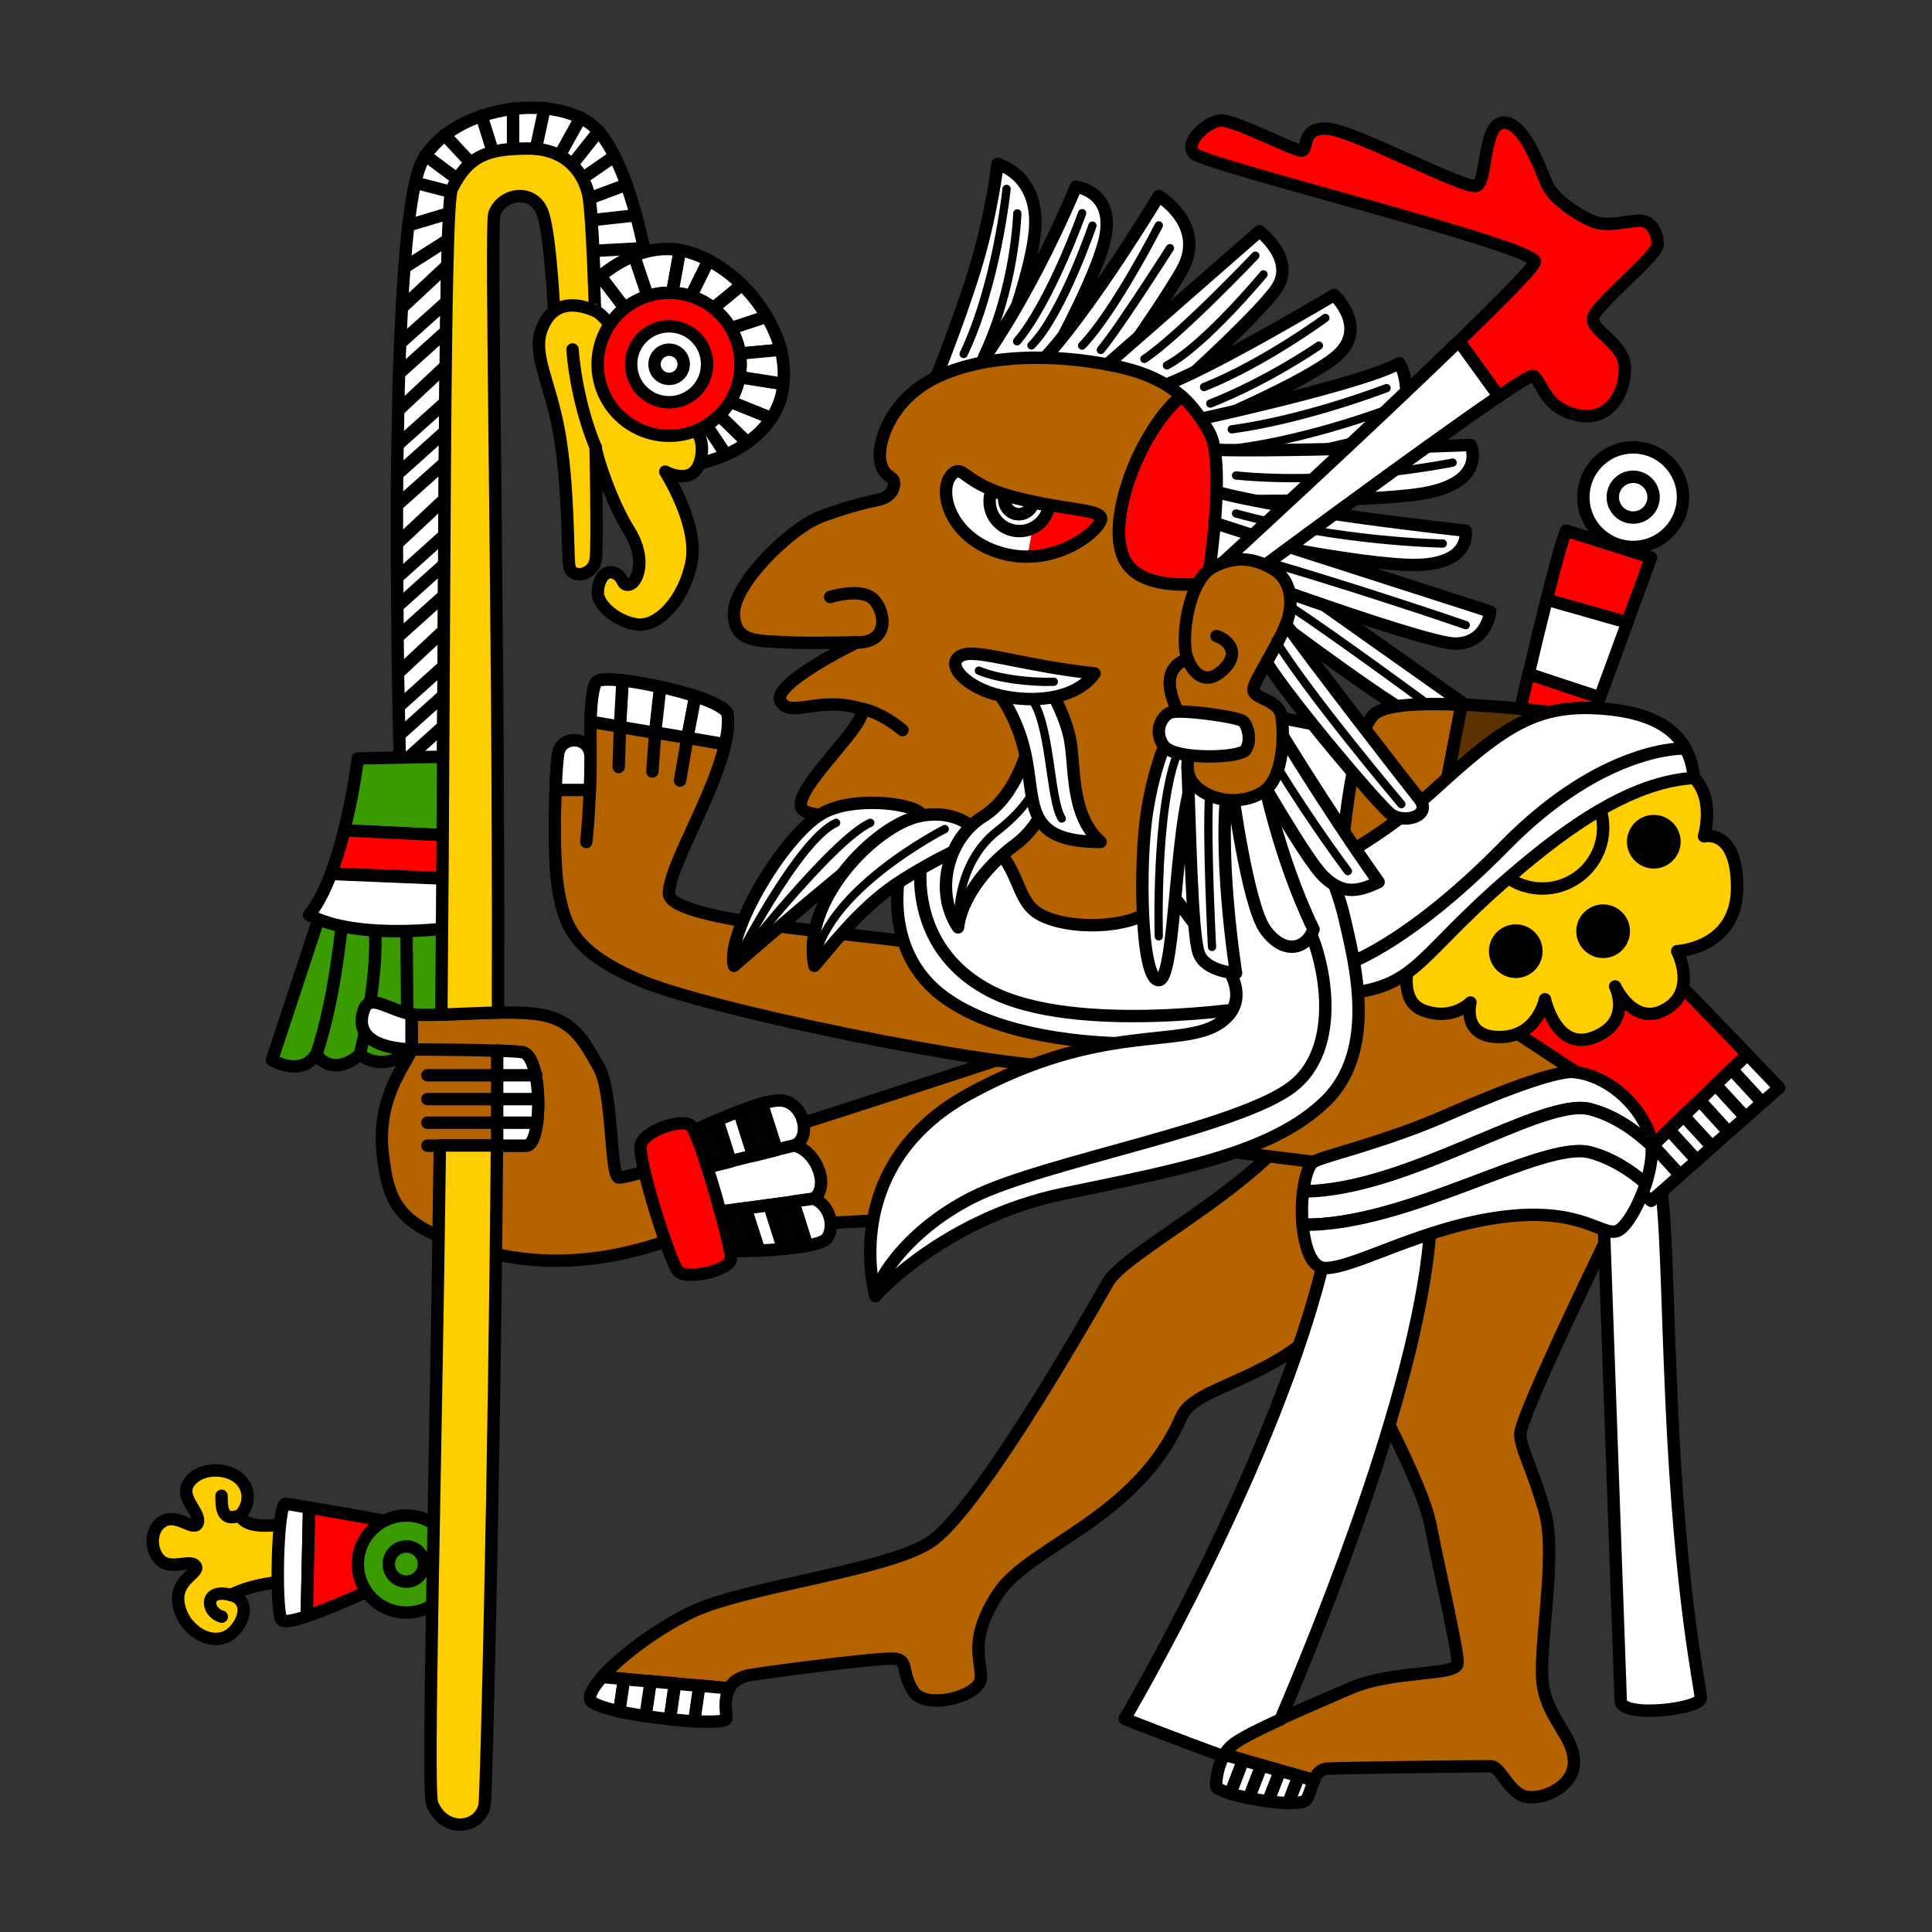 <svg version="1.1" id="Calque_1" xmlns="http://www.w3.org/2000/svg" x="0" y="0" viewBox="0 0 900 900" style="enable-background:new 0 0 900 900" xml:space="preserve"><rect x="0" y="0" width="900" height="900" fill="#333333" stroke="none"/><style>.st0,.st1,.st2,.st3,.st4,.st5,.st7,.st8{fill:#b56300;stroke:#000;stroke-width:5.776;stroke-linecap:round;stroke-linejoin:round;stroke-miterlimit:10}.st1,.st2,.st3,.st4,.st5,.st7,.st8{fill:red}.st2,.st3,.st4,.st5,.st7,.st8{fill:#399b00}.st3,.st4,.st5,.st7,.st8{fill:none}.st4,.st5,.st7,.st8{fill:#ffce00}.st5,.st7,.st8{fill:#fff}.st7,.st8{fill:none;stroke-width:3.85}.st8{fill:#020202;stroke-width:5.776}</style><g id="XMLID_116_"><path id="XMLID_282_" class="st0" d="M719.7 704.5c-5.8-20.7-10.8-28-11.5-36.1S755 563.6 755 563.6l-44.9-70.4s-86.1.7-106.3 30.6c-20.2 29.9-79.9 59.9-87.6 73.4-15.1 26.4-62.1 107.8-83.1 121.3-21 13.5-86.3 20.5-111.4 32.7-16.7 8.2-33 20.7-41.3 30l59.2 5.3c1.6-3 4.9-5.6 11-6.4 16.1-2.4 59.6-8 66.2-7.4 6.6.7 2.8 6 8.6 15.1s30.8 2.4 31.5-5.8-6.3-17.6 8-39.6c14.2-22 65.2-35 85.4-82.4 6.4-15 45.4-16.7 70.8-48.4 17.8 36.9 41.6 79.1 45.4 99.4 3.9 20.3 12.8 57.8 12.5 63.8-.3 6.1-29.9 3-49.8 11.6-19.8 8.6-45.2 19.3-53.4 25-2.3 1.6-4 3.7-5.4 5.9l41.7 11.9c1.2-2.8 2.8-5.1 6.3-5.3 7.1-.4 71.5-1.2 76-1.1 4.5.1 7.4 10 14.4 13.5s24.4-3 24.4-15.3-11.8-19.6-14.4-35.7c-2.6-15.8 6.7-60.1.9-80.8z"/><path id="XMLID_115_" class="st1" d="m773.6 450-37.1-17.9-40.6 24.5s-.7 38.5-2.4 40.4c-1.3 1.4 39.1 33.6 61.3 51.1l59.1-57c-15.8-16.5-39-40.5-40.3-41.1z"/><g id="XMLID_242_"><path id="XMLID_149_" class="st2" d="m150.5 421.7-23.8 72.1s13.5 8.2 20.5-2.6c9 11.3 20.4 0 20.4 0s10.3 9.3 24.1-2.3 29.5-4.4 29.5-4.4V412l-70.7 9.7z"/><path id="XMLID_150_" class="st3" d="M160.2 425.8c-1.6 5.5-3.2 36-12.8 65.4"/><path id="XMLID_151_" class="st3" d="M174 425.8c3.9 25.7-6.4 65.4-6.4 65.4"/><path id="XMLID_152_" class="st3" d="m189.3 425.8.5 58.6"/></g><g id="XMLID_273_"><path id="XMLID_88_" class="st4" d="M135.4 709.3s-20.2 4.8-23.6-3.4c5.3-5.3 4.8-14-1.9-18.3s-17.8-3.4-22.1 3.4c-4.3 6.7 5.8 13.5 4.3 18.3-1.4 4.8-9.6-4.8-16.4-.5s-5.3 15.4 0 18.8c5.3 3.4 13-1.4 15.4 1.9 2.4 3.4-10.6 6.3-7.7 18.8 2.9 12.5 17.8 20.4 26 11.1 5.5-6.3 6.2-14.4-1.9-16.4 12.5-6.3 27.9-6.3 27.9-6.3v-27.4z"/><path id="XMLID_89_" class="st3" d="M107.5 743c-12.5-3.4-11.7 8-4.2 10.1"/><path id="XMLID_90_" class="st3" d="M111.8 705.9c-8.6 3.4-8.6-3.9-8.6-9.1"/><g id="XMLID_246_"><g id="XMLID_91_"><path id="XMLID_92_" class="st5" d="M133 700.6c-3.9 0-4.8 49.1-1.9 53.9.9 1.4 5.6.5 11.8-1.6l1.1-50.6c-5.7-1-9.9-1.7-11-1.7z"/><path id="XMLID_93_" class="st1" d="M183.6 709.3s-24.6-4.6-39.6-7l-1.1 50.6c14.8-5 38.2-16.2 38.2-16.2l2.5-27.4z"/></g><circle id="XMLID_81_" class="st2" cx="189.3" cy="728.6" r="22.6"/><circle id="XMLID_85_" class="st3" cx="189.3" cy="728.6" r="8.2"/></g></g><path id="XMLID_248_" class="st0" d="M476.7 489.8S291.9 550.9 288 548.5c-3.9-2.4-2.4-39.9-9.1-51.5-6.7-11.6-11.6-22.1-28.1-24.5s-48.6 1.3-58.5 0c-.2 0-.3-.1-.5-.1v16.5c-3.4 8.2-16.4 22.6-13.5 48.6 2.9 26 9.1 34.7 46.7 45.2s71.2.5 87.6-5.3c16.4-5.8 112.6-9.6 112.6-9.6l60.2-44.8 17.3-31.3-26-1.9z"/><g id="XMLID_264_"><path id="XMLID_61_" class="st5" d="M593.1 265.1c2.5 1.8 91.9 65 91.9 65s-15.2 5.1-22.2 5.1-69.9-47.3-69.9-47.3l.2-22.8z"/><path id="XMLID_65_" class="st5" d="M434.3 180.4s11.8-28.9 19.7-54.4c7.9-25.5 10.7-49.6 10.7-49.6s17.6 4.3 17.6 27-21.3 74.1-21.3 74.1l-26.7 2.9z"/><path id="XMLID_64_" class="st5" d="M440.7 189.5c34-37.1 60.5-102.5 60.5-102.5s17 1.9 14 21.7c-3.1 19.7-29.8 66.2-29.8 66.2s-78.7 51.7-44.7 14.6z"/><path id="XMLID_67_" class="st5" d="M539.8 91.3s23 13.8 10.5 35.1c-12.5 21.4-34.8 51.5-34.8 51.5s-58.3 14-37.1-3.2c21.4-17.1 61.4-83.4 61.4-83.4z"/><path id="XMLID_66_" class="st5" d="m509.9 174.9 76.8-67.2s17.1 13 8.1 26.5c-9 13.5-55 54.4-55 54.4l-29.9-13.7z"/><path id="XMLID_68_" class="st5" d="M539.8 180.4c20.9-6.7 81.7-43 81.7-43s17.8 16.5-1 30.2c-18.8 13.8-67.4 33.5-67.4 33.5s-34.2-14-13.3-20.7z"/><path id="XMLID_69_" class="st5" d="M536.9 200s94.7-19.6 114.9-30.8c3.9 5.7 8.2 28.1-11.9 34.8-12.1 4-79.1 17.5-79.1 17.5L536.9 200z"/><path id="XMLID_70_" class="st5" d="M558.9 209.2c26 1.9 126.2-1.9 126.2-1.9s7.5 16.4-19.7 22.1c-23.7 5-106.8 3.9-106.8 3.9s-25.7-26 .3-24.1z"/><path id="XMLID_71_" class="st5" d="M560.8 227.5c33 10.3 121.9 19.7 121.9 19.7s3.5 17.4-27.9 15.9c-31.4-1.5-94-15.4-94-15.4s-33-30.5 0-20.2z"/><path id="XMLID_72_" class="st5" d="m558.9 241.4 135.3 43.5s-1.4 14.9-16.4 14.9-124.2-40.4-124.2-40.4l5.3-18z"/></g><path id="XMLID_76_" class="st0" d="M498.8 497.1c-39 0-169.4-27-200.7-40.4s-35.1-25.7-38-42c-2.9-16.3-1.4-56 0-63.9 1.4-7.9 14.4-8.4 14.9 1.6.4-2.1-1-29.7 2.9-34.7 3.9-4.9 60.6 7.2 61.1 15.3 2.5 24-27.4 68.3-27.4 83.2s113 19.9 123.2 24.9C445 446 521 459 521.2 460.5c.2 1.4 11 36.6 11 36.6h-33.4z"/><path id="XMLID_75_" class="st3" d="M275 352.4c0 24.4-1.9 39.8-1.9 39.8"/><path id="XMLID_86_" class="st0" d="M553.2 534.1c1 0 74.6 9.1 74.6 9.1l97.7-16.1 11.6-25.8-88.6-58.2-29.8 13.5-65.5 77.5z"/><path id="XMLID_95_" class="st4" d="M658.1 441.1s-9 24.2 4.7 29.5c13.7 5.3 22.2-3.6 22.2-3.6s-4.3 16.1 13.5 16.1 21.2-17.6 21.2-17.6 5.3 24.8 23.1 17.6c17.8-7.2 9.6-23.6 9.6-23.6s8.7 19.2 23.6 10.6 5.3-27 5.3-27 27.8-1.3 27.9-29.4-15.4-24.1-15.4-24.1 5.3-17.5-4.8-27.4c-10.1-9.9-42.4-14.9-42.4-14.9l-83.8 56.3-4.7 37.5z"/><path id="XMLID_97_" class="st5" d="m581.7 331.5 68.7 13.4 4.3 55.3-42.8 21.5-31.8-18z"/><g id="XMLID_96_"><circle id="XMLID_99_" class="st5" cx="760.8" cy="231.6" r="23.2"/><circle id="XMLID_100_" class="st3" cx="760.8" cy="231.6" r="9.5"/><g id="XMLID_62_"><path id="XMLID_63_" class="st1" d="m704 348.6 33-1.3s3.6-9.6 8.2-22.4l-33.2-11c-4.4 19-8 34.7-8 34.7z"/><path id="XMLID_268_" class="st1" d="m769.1 259.7-39.5-12.5c-1.7 3.7-5.3 16.7-9.1 32.2L758 290c5.7-15.4 10.4-28.4 11.1-30.3z"/><path id="XMLID_269_" class="st5" d="M720.5 279.3c-2.8 11.1-5.8 23.4-8.4 34.6l33.2 11c3.9-10.6 8.6-23.5 12.8-34.9l-37.6-10.7z"/></g></g><g id="XMLID_277_"><path id="XMLID_278_" class="st0" d="M639.9 333c-11.5 11.5-15.2 70.7-15.2 70.7l26.3 18 14.6-14.4 15.2-79c-18.4-.9-36-.2-40.9 4.7z"/><path id="XMLID_279_" d="M732.2 333s-26.6-3.8-51.3-4.8l-15.2 79 63.1-62.4 3.4-11.8z" style="fill:#5b3200;stroke:#000;stroke-width:5.776;stroke-linecap:round;stroke-linejoin:round;stroke-miterlimit:10"/></g><path id="XMLID_106_" class="st5" d="M760.8 524.7c16.7 7 13.9 41.1 18 130.9 4.1 89.8 13.3 130.2 13.5 135.4.2 5.1-37 9.6-37.3 1.3-.3-8.4-8.4-236.1-8.4-236.1s-2.5-38.6 14.2-31.5z"/><g id="XMLID_105_"><path id="XMLID_107_" class="st5" d="m777.5 526.4 13 14.2 7.1-6.4-13.3-14.4z"/><path id="XMLID_117_" class="st5" d="m770 533.6 12.6 13.8 7.9-6.8-13-14.2z"/><path id="XMLID_118_" class="st5" d="M755 548.2c8.4 6.6 14.2 11.2 14.2 11.2l13.5-11.9-12.7-13.9-15 14.6z"/><path id="XMLID_119_" class="st5" d="m784.3 519.8 13.3 14.4 7.7-6.8-13.5-14.8z"/><path id="XMLID_120_" class="st5" d="M828.8 506.7s-6.4-6.7-14.8-15.5l-7.3 7 14.2 15.5 7.9-7z"/><path id="XMLID_121_" class="st5" d="m799.2 505.3-7.4 7.3 13.5 14.8 7.9-6.9z"/><path id="XMLID_122_" class="st5" d="m820.9 513.6-14.2-15.4-7.5 7.1 14 15.2z"/></g><g id="XMLID_103_"><path id="XMLID_281_" class="st5" d="M617.4 584.4c-22.2 95.6-93.5 216.3-93.5 216.3s27.4 10.8 46 17.4c1.3-2.4 3.2-4.7 5.8-6.4 3.9-2.7 11.6-6.5 20.8-10.7 20.3-47.6 65.8-160.2 69.9-230.3-6.5-32.7-28.8-11.4-49 13.7z"/></g><g id="XMLID_125_"><path id="XMLID_126_" class="st5" d="m579 819.9-6 15.6c2.5.8 5.6 1.5 8.8 2.1l5.9-15.2-8.7-2.5z"/><path id="XMLID_127_" class="st5" d="M570.4 817.4c-3.3 5.5-3.9 11.8-3.9 14.6 0 1 2.6 2.2 6.6 3.5l6-15.6-8.7-2.5z"/><path id="XMLID_128_" class="st5" d="m587.7 822.4-5.9 15.2c3 .6 6.1 1.2 9 1.5l5.5-14.2-8.6-2.5z"/><path id="XMLID_129_" class="st5" d="M600.2 839.9c4.2.1 7.4-.3 8.3-1.5 1.6-2.4 2.3-6.1 3.6-9l-7-2-4.9 12.5z"/><path id="XMLID_286_" class="st5" d="m596.3 824.9-5.5 14.2c3.4.5 6.5.8 9.3.8l4.8-12.6-8.6-2.4z"/></g><g id="XMLID_108_"><path id="XMLID_109_" class="st5" d="M280.5 781.2c-4.1 4.7-6.4 8.6-5.5 10.7.7 1.8 6.1 3.7 13.5 5.3l2.2-15.1-10.2-.9z"/><path id="XMLID_280_" class="st5" d="m303 783.2-2.4 16.2c3.8.6 7.6 1.1 11.4 1.4l2.4-16.6-11.4-1z"/><path id="XMLID_283_" class="st5" d="m290.7 782.2-2.2 15.1c3.7.8 7.9 1.5 12.2 2.2l2.4-16.2-12.4-1.1z"/><path id="XMLID_284_" class="st5" d="m314.5 784.3-2.4 16.6c4 .4 7.9.8 11.5 1l2.4-16.6-11.5-1z"/><path id="XMLID_285_" class="st5" d="m339.8 786.5-14-1.3-2.4 16.6c8.7.5 15 .2 15-1.3 0-2.7-1.4-9 1.4-14z"/></g><path id="XMLID_138_" class="st3" d="M191.7 488.9s41.9 0 51.5 1.3 9.6 43.5 1.9 43.5h-46"/><path id="XMLID_79_" class="st5" d="M260.1 350.7c-.5 2.7-1 9.2-1.3 17.3h16c.2-4.7.3-9.9.3-15.7-.6-9.9-13.6-9.5-15-1.6z"/><circle id="XMLID_200_" class="st3" cx="718.5" cy="385.6" r="28.3"/><circle id="XMLID_201_" cx="770.4" cy="392.1" r="12.5"/><circle id="XMLID_202_" cx="706.1" cy="443.1" r="12.5"/><circle id="XMLID_203_" cx="746.8" cy="433.8" r="12.5"/><g id="XMLID_272_"><path id="XMLID_73_" class="st5" d="M420.4 400.2s-12 39.1 17.3 62.7c29.4 23.6 85.7 23.1 85.7 23.1l46.2 15.4 38.5-27.9-21.4-75.1-13.7-56.5-50.7 5.5-101.9 52.8z"/><path id="XMLID_204_" class="st3" d="M429.4 399.3s-8.3 41.3 31.7 62.3 123.8 7.4 123.8 7.4"/></g><path id="XMLID_238_" class="st5" d="M300 115.6c-1.1-4.8-2.2-10-3.7-15.3-1.3-4.7-2.8-9.6-4.4-14.2-1.6-4.7-3.6-9.2-5.6-13.3-2.2-4.5-4.7-8.5-7.5-11.6-1.8-2-3.8-3.8-5.8-4.9-.9-.5-1.7-1-2.6-1.4-4.9-2.4-10.6-3.9-16.7-4.4-4.8-.5-9.7-.4-14.7.2s-9.9 1.7-14.6 3.3c-6.4 2.1-12.2 5.1-17.2 9-3.6 2.8-6.6 6-9 9.5-.5.8-1 1.6-1.4 2.4-1.3 2.4-2.4 5.9-3.4 10.3-1.3 5.4-2.2 12-3.2 19.8-.7 6-1.3 12.6-1.8 19.6-.5 6-.9 12.2-1.2 18.8-.3 5.4-.5 11-.8 16.7-.2 4.5-.3 9.1-.5 13.9-.2 5.7-.3 11.5-.4 17.2l-.3 16.2c-.1 4.5-.1 9-.2 13.6 0 4.8-.1 9.7-.1 14.5v17.8c0 5.4 0 10.7.1 15.8 0 4.5.1 9 .1 13.4 0 4.9.1 9.7.1 14.3.1 5.9.1 11.4.2 16.7.1 5.6.2 10.9.3 15.7.1 4.9.2 9.3.3 13.3.1 4.3.2 7.9.2 10.7l4-.1 16.2-.2c0-4.8.1-9.5.1-14.3 0-4.9.1-9.7.1-14.5 0-4.5 0-9 .1-13.6 0-5.7.1-11.2.1-16.7s.1-10.9.1-16.2c0-4.9.1-9.7.1-14.5 0-4.6.1-9 .1-13.6 0-5.7.1-11.3.1-16.7 0-5.9.1-11.6.1-17.1 0-4.9.1-9.8.1-14.5 0-4.6.1-9.1.1-13.6.1-5.8.1-11.5.2-16.8.1-5.7.1-11.1.2-16.3.1-4.8.1-9.3.2-13.7.1-6.2.2-11.8.4-17 .1-4.3.2-8.3.4-11.9.2-4.8.3-9 .5-12.3.3-4.7.6-8.2.9-10 .1-.7.3-1.2.4-1.4.9-1.6 1.6-3.2 2.5-4.5 1.9-3.1 3.9-5.6 6.3-7.5 2.9-2.5 6.3-4.1 10.3-5.1 2.8-.7 5.9-1.2 9.4-1.3 2.2-.1 4.6-.2 7.1-.2 1.3 0 2.3.1 3.5.2 4.4.4 8 1.5 11.1 3.1 2.3 1.2 4.2 2.7 5.9 4.2 2 2 3.6 4.2 4.8 6.4 1.3 2.5 2.2 5.1 2.7 7.2.1.5.3 1.3.4 2.1.3 2.4.7 5.9.9 10.1.3 4.3.6 9.2.8 14.3.3 6.9.6 14.2.8 20.3h27c-.3-.2-1.6-9.5-4.2-21.9z"/><g id="XMLID_187_"><path id="XMLID_205_" class="st3" d="m207 232.6-22 20.6"/><path id="XMLID_186_" class="st3" d="m185.1 269 21.8-19.6"/><path id="XMLID_184_" class="st3" d="m185 235.3 22.2-19.8"/><path id="XMLID_185_" class="st3" d="m207.6 170.5-22 20.6"/><path id="XMLID_183_" class="st3" d="m185.3 207.2 22.1-19.8"/><path id="XMLID_181_" class="st3" d="m185.1 220.9 22.2-19.9"/><path id="XMLID_182_" class="st3" d="m206.6 323.9-20.5 18.4"/><path id="XMLID_180_" class="st3" d="m190.3 352.9 16.2-14.6"/><path id="XMLID_178_" class="st3" d="m185.8 329.1 20.9-18.8"/><path id="XMLID_179_" class="st3" d="m206.9 262.9-21.7 19.5"/><path id="XMLID_177_" class="st3" d="m185.3 296.7 21.5-19.3"/><path id="XMLID_176_" class="st3" d="m185.6 313.4 21.2-19.8"/><path id="XMLID_175_" class="st3" d="m186 173.9 21.8-19.6"/><path id="XMLID_174_" class="st3" d="m186.4 159.9 21.6-19.3"/><path id="XMLID_173_" class="st3" d="m253.7 50.3-4.1 19.1"/><path id="XMLID_171_" class="st3" d="m286.3 72.7-15 10.4"/><path id="XMLID_172_" class="st3" d="m296.3 100.3-21 2.3"/><path id="XMLID_170_" class="st3" d="m276.1 116.9 23.9-1.3"/><path id="XMLID_168_" class="st3" d="m291.8 86-17.4 6.5"/><path id="XMLID_169_" class="st3" d="m266.5 76.7 12.4-15.6"/><path id="XMLID_166_" class="st3" d="m270.5 54.7-9.8 17.7"/><path id="XMLID_167_" class="st3" d="m208.7 111.7-20.3 12.9"/><path id="XMLID_165_" class="st3" d="m187.2 143.4 21.2-19.8"/><path id="XMLID_163_" class="st3" d="m190.2 105 19.1-5.7"/><path id="XMLID_164_" class="st3" d="M239 69.4V50.5"/><path id="XMLID_162_" class="st3" d="m224.3 53.9 5.3 16.8"/><path id="XMLID_160_" class="st3" d="m193.4 85.1 16.7 4.3"/><path id="XMLID_161_" class="st3" d="m219.3 75.9-12.2-13.1"/><path id="XMLID_159_" class="st3" d="m198.2 72.4 14.8 11"/></g><g id="XMLID_148_"><path id="XMLID_158_" class="st5" d="m313 203 9 13.8s7.5-1.2 16.3-5l-9.1-13.7c-4.8 2.9-10.3 4.6-16.2 4.9z"/><path id="XMLID_209_" class="st5" d="m270.5 137.3 11.4 17.5c2.2-4.4 5.4-8.3 9.1-11.3l-11.4-15c-5.7 4.7-9.1 8.8-9.1 8.8z"/><path id="XMLID_210_" class="st5" d="m279.7 128.6 11.4 15c3.2-2.5 6.7-4.4 10.7-5.7l-6.3-18.8c-6.3 2.5-11.6 6.1-15.8 9.5z"/><path id="XMLID_211_" class="st5" d="m329.1 198.1 9.1 13.7c3.3-1.4 6.7-3.3 10-5.6l-13.1-12.7c-1.9 1.6-3.8 3.2-6 4.6z"/><path id="XMLID_212_" class="st5" d="m295.4 119.1 6.3 18.8c3.2-1 6.4-1.5 9.9-1.5h1.5l3.6-19.9c-7.6-1.3-14.8 0-21.3 2.6z"/><path id="XMLID_213_" class="st5" d="m335.1 193.4 13.1 12.7c4.1-3 8.1-6.6 11.1-11.3L340 187c-1.3 2.3-3 4.4-4.9 6.4z"/><path id="XMLID_214_" class="st5" d="M318.3 116.8c-.6-.1-1.1-.2-1.5-.3l-3.6 19.9c3 .1 6 .7 8.7 1.5l8.2-16.7c-3.9-2-7.8-3.5-11.8-4.4z"/><path id="XMLID_215_" class="st5" d="m364.9 178.9-20.5-3.2c-.8 4-2.2 7.9-4.3 11.3l19.3 7.8c2.2-3.4 3.9-7.1 4.9-11.5.2-1.4.5-2.9.6-4.4z"/><path id="XMLID_216_" class="st5" d="m357.2 147.5-16.7 5.5c2.1 3.6 3.6 7.6 4.1 11.8l19.2-1.8c-1.5-5.4-3.7-10.6-6.6-15.5z"/><path id="XMLID_217_" class="st5" d="m363.8 162.9-19.2 1.8c.2 1.6.4 3.2.4 4.9 0 2-.2 4-.6 6l20.5 3.2c.6-5.2.1-10.6-1.1-15.9z"/><path id="XMLID_218_" class="st5" d="m330.1 121.3-8.2 16.7c3.9 1.3 7.3 3.2 10.4 5.6l13.3-11c-4.8-4.6-10.1-8.5-15.5-11.3z"/><path id="XMLID_219_" class="st5" d="m345.6 132.6-13.3 11c3.3 2.6 6.1 5.8 8.1 9.3l16.7-5.5c-3.1-5.4-7-10.4-11.5-14.8z"/></g><path id="XMLID_226_" class="st3" d="M598.1 430s-11.4-31.6-17.9-66.3"/><g id="XMLID_98_"><path id="XMLID_189_" class="st7" d="M448.9 164.9c15.4-32.2 20-76.9 20-76.9"/><path id="XMLID_188_" class="st7" d="M457.6 165.8c15.4-32.2 16.3-66.4 16.3-66.4"/><path id="XMLID_191_" class="st7" d="M504.1 99.3s-14.7 41.3-30.3 59.7"/><path id="XMLID_190_" class="st7" d="M508.9 105.1s-14.2 41.6-28.4 55.8"/><path id="XMLID_192_" class="st7" d="M539.8 105s-20.3 39.9-35.7 56"/><path id="XMLID_193_" class="st7" d="M545 115.6s-23.4 36.8-32.2 47.4"/><path id="XMLID_194_" class="st7" d="M584.8 119.1s-35.1 37-51.7 48.1"/><path id="XMLID_195_" class="st7" d="M588.6 127.8s-27.4 33.1-45 42.4"/><path id="XMLID_196_" class="st7" d="M617.4 148.1s-28.6 21.1-56.5 32.2"/><path id="XMLID_197_" class="st7" d="M614.4 161s-22.7 15.9-50.6 27"/><path id="XMLID_198_" class="st7" d="M645.9 180.8s-37.8 14.6-72.1 19.2"/><path id="XMLID_207_" class="st7" d="M646.9 190.5s-35.9 13.7-70.2 18.2"/><path id="XMLID_208_" class="st7" d="M676.7 215.5s-52.8 10.8-100.9 6"/><path id="XMLID_221_" class="st7" d="M672.1 253.2s-48.1-.7-96.3-14"/><path id="XMLID_222_" class="st7" d="M682.8 291.2S624.2 271 576 257.7"/><path id="XMLID_223_" class="st7" d="M662.8 326.3s-40.6-29.9-61.7-43.8"/></g><g id="XMLID_147_"><g id="XMLID_33_"><path id="XMLID_235_" class="st2" d="m211.9 352.4-45.2.9s-1.9 16-6.4 33.6l51.6 2.5v-37z"/><path id="XMLID_237_" class="st5" d="M144 426.2c22.7 12.4 68 5.8 68 5.8v-22.5l-57.8-2.4c-2.9 7.5-6.3 14.4-10.2 19.1z"/><path id="XMLID_240_" class="st1" d="M160.4 386.8c-1.6 6.7-3.8 13.7-6.2 20.1l57.8 2.4v-20l-51.6-2.5z"/></g><path id="XMLID_243_" class="st4" d="M274 90.4c-1.9-8.2-8.7-21.2-27.9-21.2s-27.9 3.4-35.6 18.8c-3.9 7.8-3.2 197.6-4.9 384.7 7.8-.3 17.4-.8 26.4-1v-12.1c.4-179.1-3.7-355.1-1.7-360.1 3.9-10.1 18.8-11.6 22.6 0 3.9 11.6 5.6 52 5.6 52l19 1.4c-.1 0-1.5-54.4-3.5-62.5z"/></g><g id="XMLID_146_"><path id="XMLID_245_" class="st4" d="M204.9 533.6c-2 158.7-6.1 300.2-3.6 306.6 5.8 14.4 23.1 11.6 24.5 0 .7-5.1 4.4-147.8 5.7-306.6h-26.6z"/></g><g id="XMLID_143_"><path id="XMLID_157_" class="st4" d="M277.4 144.9c-9.1-4-19.5-4.8-24.7 7.5-5.2 12.3 3.3 24.4 7.7 48.6s4 54.8 4.7 62.1c.7 7.3 11.5 4.9 12.4-2.5 1-7.4-.2-56 0-52.3.2 3.8 7.2 25.5 15.6 38.9s3.8 24.4 0 25.1c-3.8.8-2.2-3.6-6.9-5.4s-7.7 3.7-7.7 9.3 8.7 13.4 18.3 14.7c9.6 1.3 21.7-11.1 25.3-28.8s-12.2-42.4-12.2-42.4 14.7 8.3 16.9-7.8c2.2-16.1-15-17.8-15-17.8s-25.2-45.1-34.4-49.2z"/><circle id="XMLID_153_" class="st1" cx="311.7" cy="169.7" r="33.3"/><circle id="XMLID_154_" class="st5" cx="311.7" cy="169.7" r="17.7"/><circle id="XMLID_155_" class="st5" cx="311.7" cy="169.7" r="6.8"/><path id="XMLID_156_" class="st3" d="M266.7 162.8s1.3 22.7 10.7 45.4"/></g><path id="XMLID_247_" class="st5" d="M169.6 470.1c-2.9 7.7-1.4 17.8 22.1 18.8v-16.5c-9.7-1.4-19.2-9.9-22.1-2.3z"/><g id="XMLID_132_"><g id="XMLID_83_"><path id="XMLID_250_" class="st5" d="m350.9 538.4-6.6-20.7c-3.4 1.3-6.9 2.8-10.2 4.1l6.2 19.2 10.6-2.6z"/><path id="XMLID_252_" class="st5" d="M370 533.6c8.4-3.3 4.5-21-7-21-2 0-4.9.6-8.1 1.4l6.9 21.6 8.2-2z"/><path id="XMLID_134_" class="st5" d="m370 533.6-8.3 2-10.7 2.7-10.7 2.7-18.5 4.6 7.3 19.7 18.2-2.5 11.1-1.5 11.1-1.5 9.3-1.3c8-4.9 2.1-22.2-8.8-24.9z"/><path id="XMLID_256_" class="st5" d="M376 580.3c4.9-.9 8.5-2.1 9.5-3.8 3.9-6.4 0-16.1-6.7-18.1l-9.3 1.3 6.5 20.6z"/><path id="XMLID_259_" class="st5" d="m347.3 562.9 6.3 19.7c3.7-.2 7.5-.4 11.3-.8l-6.5-20.4-11.1 1.5z"/></g><g id="XMLID_131_"><path id="XMLID_244_" class="st8" d="m361.7 535.7-6.9-21.6c-3.2.9-6.7 2.1-10.4 3.6l6.6 20.7 10.7-2.7z"/><path id="XMLID_254_" class="st8" d="M334.2 521.8c-9.8 4.2-18.1 8.4-18.1 8.4l5.7 15.5 18.5-4.6-6.1-19.3z"/><path id="XMLID_257_" class="st8" d="m358.4 561.4 6.5 20.4c3.9-.4 7.8-.9 11.1-1.4l-6.5-20.5-11.1 1.5z"/><path id="XMLID_258_" class="st8" d="m329.1 565.3 6.5 17.7s8.2 0 18-.5l-6.3-19.7-18.2 2.5z"/></g><path id="XMLID_130_" class="st1" d="M298.4 533.6c-1.3 6.9 13.8 54.9 17.6 58.7 3.9 3.9 24.2-.4 24.5-6s-14.7-58.4-18.7-62c-3.9-3.5-22.1 2.4-23.4 9.3z"/></g><g id="XMLID_77_"><path id="XMLID_133_" class="st5" d="m290 317-1.3 21.6 16.5 2.8 2.4-21.3c-6.2-1.5-12.5-2.6-17.6-3.1z"/><path id="XMLID_136_" class="st5" d="M277.9 317.6c-1.9 2.5-2.6 10.8-2.8 18.6l13.7 2.3L290 317c-6.4-.7-11.1-.6-12.1.6z"/><path id="XMLID_249_" class="st5" d="m307.6 319.9-2.4 21.3 15 2.5 3.7-19.4c-4.9-1.6-10.6-3.1-16.3-4.4z"/><path id="XMLID_251_" class="st5" d="M339 333c-.2-2.7-6.5-5.9-15.1-8.7l-3.7 19.4 17.5 3c1.2-4.9 1.7-9.6 1.3-13.7z"/></g><path id="XMLID_199_" class="st1" d="M523.4 259.7c5.8 13.2 25.5 13.6 39 12 .4-2.2 9-55.5 1-70.2-3.6-6.4-7.5-12.1-13-17-18.5 15-35.2 56.6-27 75.2z"/><path id="XMLID_24_" class="st3" d="m288.8 338.5-.6 18.8"/><path id="XMLID_37_" class="st3" d="m305.2 341.3-1.3 18.1"/><path id="XMLID_255_" class="st3" d="m320.2 343.8-3.4 19.8"/><g id="XMLID_2_"><g id="XMLID_265_"><path id="XMLID_266_" class="st5" d="m569.4 262.3 12.3 6.6s81.3-60.4 116.5-84.3l-18.6-25.7c-43 41.7-110.2 103.4-110.2 103.4z"/><path id="XMLID_267_" class="st1" d="M772.2 113.9c0-5.3-2.9-11.6-9.1-11.1-6.3.5-13 2.4-18.8 1-5.8-1.4-20.2-10.1-23.6-17.8s-10.6-28.9-20.2-28.9-7.7 27-12.5 29.4S631.2 61 618.7 60s-9.3 9.2-12 10.1-31.6-14.4-38-14c-6.4.5-17.2 10.1-12.5 15.4C560.9 76.8 716 114.8 715 122c-.3 2.3-15.2 17.3-35.3 36.9l18.6 25.7c9-6.2 15-9.8 15.8-9.5 3.9 1.4 4.8 14.9 20.7 18.3 15.9 3.4 22.6-12 22.1-22.6-.5-10.6-14.9-16.5-14.9-22.2s30.2-29.4 30.2-34.7z"/></g><g id="XMLID_276_"><g id="XMLID_275_"><path id="XMLID_87_" class="st5" d="M621.1 463.4c42.5-2.9 35.6-17.1 92.4-63.5 29.4-24 53.4-36.1 75.6-37.5-1.4-14.9-9.6-29.4-41.4-32.2s-47.2 8.2-78.9 37.1C637 396.2 608.2 407 608.2 407s-29.7 59.3 12.9 56.4z"/><path id="XMLID_94_" class="st3" d="M623.9 449.9c.5 1 30.8-8.7 77-55.8s83.8-45.4 83.8-45.4"/></g><g id="XMLID_271_"><path id="XMLID_74_" class="st5" d="M566.7 444.1s19.5 19.7 1.9 32.2c-17.6 12.5-55.3-.5-117 33.2s-43.8 94.2-43.8 94.2 31.8-36 87.6-47.6 97.7-19.3 122.3-43.3c24.5-24.1 13-65.6 8.7-84.8-4.3-19.2-18.3-46.8-18.3-46.8L575.9 327l-84.3 17 75.1 100.1z"/><path id="XMLID_206_" class="st3" d="M407.8 603.8c-.9-3.9 12-29.2 45.2-46s126.5-32.6 150.1-52.5c23.6-19.8 12.6-63.3 4.9-75.5"/></g><g id="XMLID_270_"><g id="XMLID_32_"><path id="XMLID_253_" class="st0" d="m580.1 287.2-17.8-15.4v-.1c-13.6 1.5-33.2 1.2-39-12-8.2-18.6 8.6-60.2 27-75.2-7.2-6.4-17-11.3-31.8-14.2-26-5.3-57.3-5.8-80.9 4.8-23.6 10.6-29.4 32.7-27.4 40.4 1.9 7.7 6.3 5.8 6.3 9.6s-2.7 6.7-7.2 7.7-12 2.4-26.5 7.7-40.9 31.3-40.9 45.2 11.5 12.7 24.1 13.5c9.6.6 33.2 0 33.2 0s-39.9 19.3-35.6 27.4c4.3 8.2 17.3-2.4 37.1 3.4 7.2 3.9-31.3 37.1-27.4 46.2 3.9 9.1 55.3-3.9 84.7 14 18.3 12.5 14 29.4 27 36.1 13 6.7 39.9 6.7 52.5-2.9 12.5-9.6 10.1-57.8 10.1-57.8l32.5-78.4z"/></g><path id="XMLID_23_" class="st3" d="M386.7 278.1s12.5-3.9 18.8 0c6.3 3.9 10.6 21.2-6.3 21.2"/><path id="XMLID_25_" class="st3" d="M420.4 340.1s-9.5-8.4-19.7-10.1"/><g id="XMLID_28_"><g id="XMLID_80_"><path id="XMLID_82_" d="M512.8 240.8c-2.4-3-13.2-3.2-29.6-6.5l-4.5 25.1c20.9-.2 36.5-15.6 34.1-18.6z" style="fill:red"/><path id="XMLID_135_" d="M472.8 231.9c-22.1-5.8-23.5-14-27.8-12-9.2 5.3-4.4 30.8 22 38 3.9 1.1 7.9 1.5 11.6 1.5l4.5-25.1c-3.2-.7-6.6-1.5-10.3-2.4z" style="fill:#fff"/></g><g id="XMLID_236_"><path id="XMLID_239_" class="st5" d="M474.6 239.5c-3.7 0-6.6-3-6.6-6.6 0-.8.1-1.5.4-2.2-2.4-.8-4.5-1.5-6.4-2.3-.7 1.5-1 3.3-1 5.1 0 7.7 6.2 13.9 13.9 13.9 7 0 12.8-5.2 13.8-11.9-2.3-.4-4.7-.9-7.3-1.4-.7 3-3.4 5.4-6.8 5.4z"/><path id="XMLID_241_" class="st5" d="M474.6 239.5c3.3 0 6.1-2.4 6.5-5.6-2.7-.6-5.5-1.3-8.5-2-1.5-.4-3.1-.9-4.4-1.3-.2.7-.4 1.4-.4 2.2.2 3.7 3.2 6.7 6.8 6.7z"/></g><path id="XMLID_78_" class="st3" d="M445 219.8c-9.2 5.3-4.4 30.8 22 38 26.5 7.2 48.6-13.5 45.7-17.1-2.9-3.7-17.8-3.2-39.9-9-22.1-5.7-23.5-13.8-27.8-11.9z"/></g><g id="XMLID_263_"><path id="XMLID_27_" class="st5" d="M341.9 449.9c-3.9-15.4 24.1-62.6 42.4-71.7 18.3-9.1 55.4-1.5 42.5 4.7-13.2 6.3-32.4 21.7-84.9 67z"/><g id="XMLID_262_"><path id="XMLID_30_" class="st5" d="M379.4 449.9c-6.3-30.3 28.3-65.3 48.8-69.7 20.5-4.3 29.6 10 29.6 10s-22.6 9.7-40.4 21.7c-17.7 11.9-31.9 31.2-38 38z"/><g id="XMLID_261_"><path id="XMLID_34_" class="st5" d="M479.1 347.4s-5.3 23.2-21.2 33c-15.9 9.8-23.1 34.3-11.6 51.6 1.4-12.4 11.6-27.3 26.5-38.4s15.9-26.5 15.9-26.5l-9.6-19.7z"/><g id="XMLID_260_"><path id="XMLID_36_" class="st5" d="M457.9 314.4s14.1 12.2 19.5 35.9-1.3 41.9 35.3 41.9c-14.4-12.7-11.6-35.1-14.4-48.6s-13-29.2-13-29.2h-27.4z"/><path id="XMLID_38_" class="st5" d="M448.8 305c7.2-2.4 29.1 5.3 61.1 8.7-10.9 15.4-39 13.5-52 7.7s-16.4-14-9.1-16.4z"/></g></g></g></g><g id="XMLID_102_"><path id="XMLID_57_" class="st5" d="M545 341.9s-6.7 11.7-10.6 35.8c-3.9 24.1-3.1 78.9 5.4 78.9s7.1-83.7 18.7-100.1c11.6-16.4 2.3-16.4 2.3-16.4l-15.8 1.8z"/><path id="XMLID_29_" class="st5" d="M575.8 453.3s-14-.5-17.3-9.1c-3.4-8.7-4.2-61.4-5.3-87.1 0 0 20.7-8.5 19.3 3.4-6 34.5 3.3 92.8 3.3 92.8z"/><path id="XMLID_58_" class="st5" d="M573.9 367.1s7.2 54.2 15.4 65.8c8.2 11.6 18.8 10 22.6 0-16.8-34.6-24.1-73.5-24.1-73.5l-13.9 7.7z"/><path id="XMLID_59_" class="st5" d="M581.7 354c1.8 2 26.4 46.2 35 54.4 8.7 8.2 15.4 7.3 25.5 2.5-25.5-36.1-49.4-75.9-49.4-75.9l-11.1 19z"/><g id="XMLID_101_"><path id="XMLID_35_" class="st0" d="M553.2 306.9c-3.4-8.1 0-36.6 12-42.8 12-6.3 21.2-2.9 27.9 1 6.7 3.9 10.1 12.7 6.7 23.7-3.4 11-15.9 28-15.9 32.5 0 4.4 11.6 4.4 13 12.1 1.4 7.7 1.4 29.4-8.7 35.6-10.1 6.3-24.9 4.5-32.2-3.9s2-25 2-25-6.4-.2-11.2-13c-4.7-12.7.1-17.8 6.4-20.2z"/><path id="XMLID_60_" class="st5" d="M542.1 347.4c-4.8-6.7-1.1-13.5 2.9-15.4 3.9-1.9 32 1.9 34.2 4.1s3.9 9.3 1 13.3c-2.9 3.9-33.3 4.7-38.1-2z"/><path id="XMLID_84_" class="st3" d="M553.2 306.9c2.9 7.4 8.7 12.6 16.6 5.1 8-7.5 2.8-13.8-3.1-15.7"/></g></g></g></g></g><path id="XMLID_274_" class="st5" d="M243.2 490.1c-2.3-.3-6.5-.5-11.6-.7v44.3h13.6c7.7-.1 7.7-42.4-2-43.6z"/><g id="XMLID_11_"><path id="XMLID_137_" class="st3" d="M199.1 523h50.8"/><path id="XMLID_139_" class="st3" d="M199.1 512h50.8"/><path id="XMLID_142_" class="st3" d="M199.1 500.9h50.8"/></g><g id="XMLID_110_"><path id="XMLID_111_" class="st5" d="M740.7 516.7c11.5 3 21.4 10.2 28.7 17-.2-2.2-.6-4.3-1.3-6.2-5.5-14.4-20.2-26.7-34.9-28.1-6.9-.7-28 6.3-58 19.5-30 13.3-59.1 19.7-63.2 22.3-2.4 1.5-4.1 6.9-4.9 13.7 48.2.1 111.3-44 133.6-38.2z"/><path id="XMLID_112_" class="st5" d="M769.4 533.7c-7.3-6.8-17.2-14.1-28.7-17-22.3-5.8-85.4 38.3-133.7 38.3-.6 4.8-.7 10.3-.2 15.5 48.4.9 111.6-39.4 133.9-33.6 10.1 2.6 19.1 8.6 26 14.6 1.9-6 3.1-12.4 2.7-17.8z"/><path id="XMLID_113_" class="st5" d="M606.8 570.5c1 10.7 4.2 20.2 10.6 20.2 13.8 0 45.1-19 82.4-23.8 37.3-4.8 46.9 9.6 53.9 6.4 3.9-1.8 9.6-11.4 13-21.9-6.9-6.1-15.9-11.9-26-14.6-22.3-5.7-85.5 34.6-133.9 33.7z"/></g><path id="XMLID_114_" class="st5" d="M661 371.9c-6.2-7.7-48.6-62.4-61.9-81.1-2.1 5.5-5.9 12-9.1 17.7 11.1 18 52.5 66.8 57.9 70.8 6.4 4.6 19.7.8 13.1-7.4z"/><g id="XMLID_104_"><path id="XMLID_225_" class="st7" d="M627.9 405.8s-15.7-20.8-32.3-47.6"/><path id="XMLID_227_" class="st7" d="M564.6 441.1s-2.7-51.4-1.3-71.1"/><path id="XMLID_228_" class="st7" d="M539.8 436.2s-1.7-59.7 8.8-85.5"/><path id="XMLID_230_" class="st7" d="M456 312.4c9 3.9 25.3 5.6 34.9 5.2"/><path id="XMLID_231_" class="st7" d="M480 324.9c9.5 11.1 8.9 47.6 14.6 56.4"/><path id="XMLID_229_" class="st7" d="M446.3 432s-2.3-29 18.4-45c8.1-6.3 12.9-12.1 15.9-17"/><path id="XMLID_233_" class="st7" d="M379.4 449.9c3.1-34.4 60.7-63.7 60.7-63.7"/><path id="XMLID_234_" class="st7" d="M341.9 449.9s29.6-58.6 47.6-66.6"/><path id="XMLID_232_" class="st7" d="M341.9 449.9s45.6-58.6 63.5-66.6"/></g><path id="XMLID_224_" class="st7" d="M652.8 374.6s-41.9-49.6-58.6-76.3"/></g></svg>